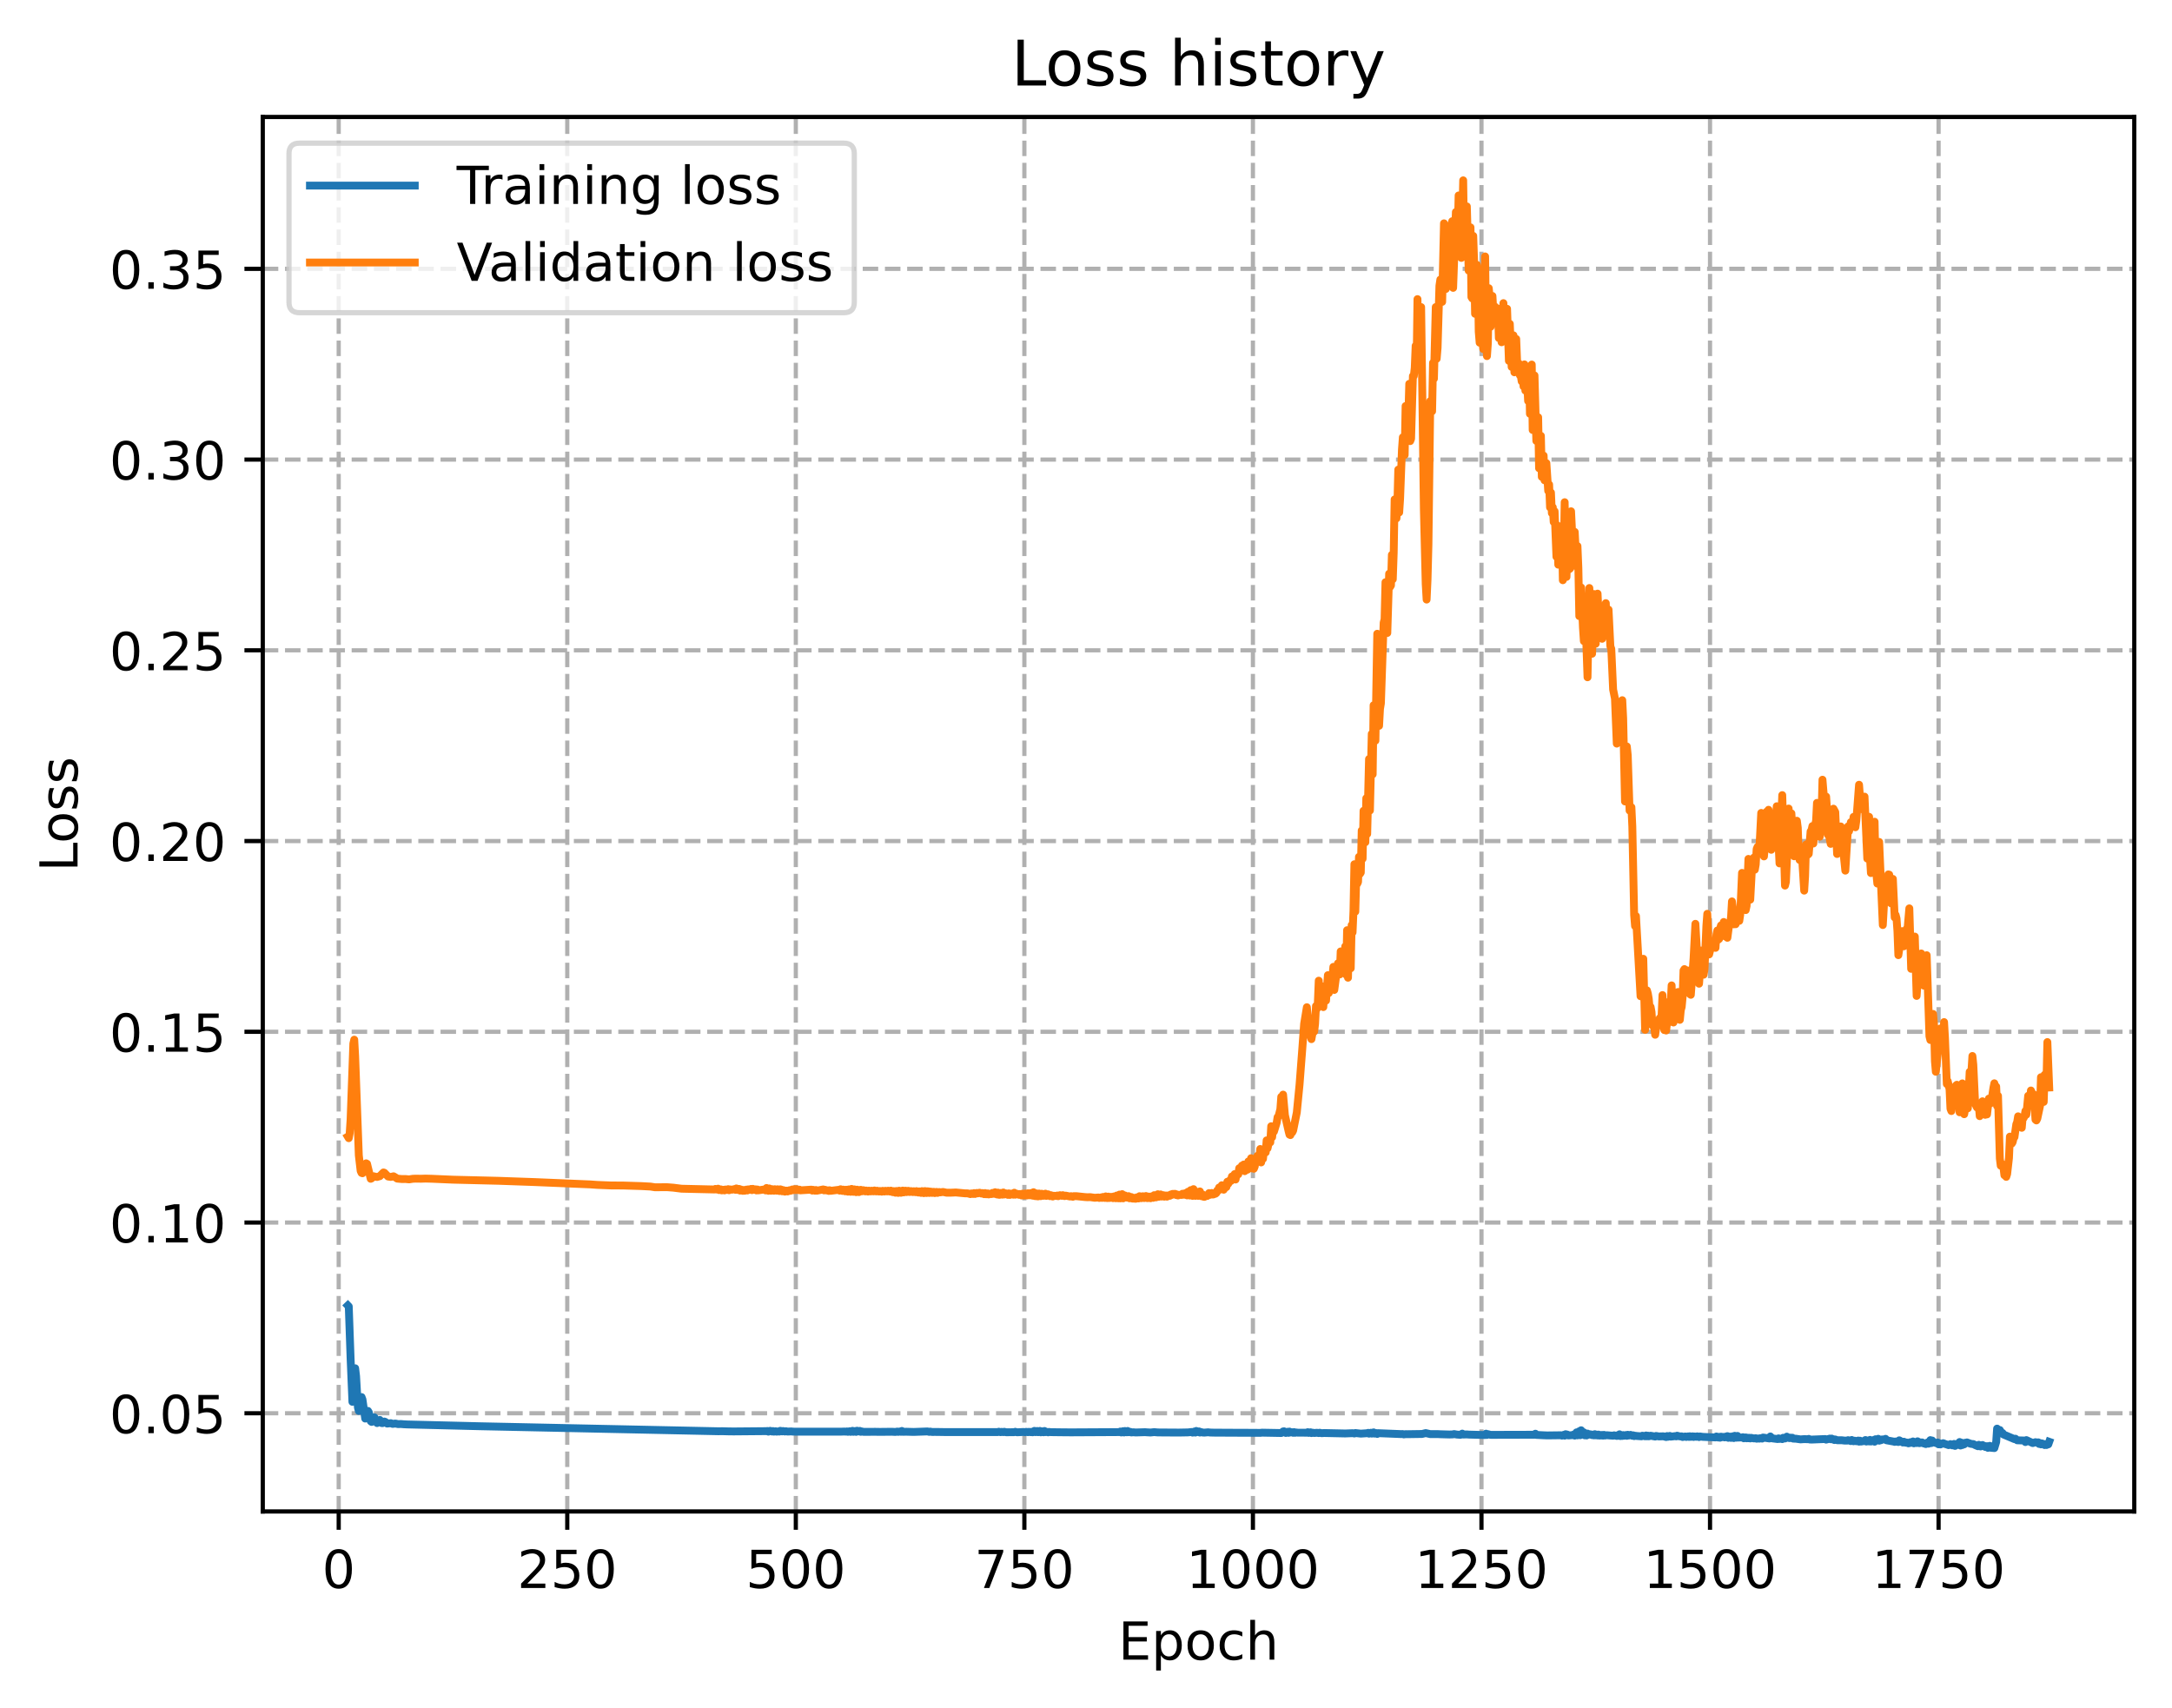 <?xml version="1.0" encoding="utf-8" standalone="no"?>
<!DOCTYPE svg PUBLIC "-//W3C//DTD SVG 1.1//EN"
  "http://www.w3.org/Graphics/SVG/1.1/DTD/svg11.dtd">
<!-- Created with matplotlib (https://matplotlib.org/) -->
<svg height="325.986pt" version="1.1" viewBox="0 0 414.464 325.986" width="414.464pt" xmlns="http://www.w3.org/2000/svg" xmlns:xlink="http://www.w3.org/1999/xlink">
 <defs>
  <style type="text/css">
*{stroke-linecap:butt;stroke-linejoin:round;}
  </style>
 </defs>
 <g id="figure_1">
  <g id="patch_1">
   <path d="M 0 325.986 
L 414.464 325.986 
L 414.464 0 
L 0 0 
z
" style="fill:#ffffff;"/>
  </g>
  <g id="axes_1">
   <g id="patch_2">
    <path d="M 50.144 288.43 
L 407.264 288.43 
L 407.264 22.318 
L 50.144 22.318 
z
" style="fill:#ffffff;"/>
   </g>
   <g id="matplotlib.axis_1">
    <g id="xtick_1">
     <g id="line2d_1">
      <path clip-path="url(#p23fa7c7532)" d="M 64.632 288.43 
L 64.632 22.318 
" style="fill:none;stroke:#b0b0b0;stroke-dasharray:2.96,1.28;stroke-dashoffset:0;stroke-width:0.8;"/>
     </g>
     <g id="line2d_2">
      <defs>
       <path d="M 0 0 
L 0 3.5 
" id="m1b8f87cd6f" style="stroke:#000000;stroke-width:0.8;"/>
      </defs>
      <g>
       <use style="stroke:#000000;stroke-width:0.8;" x="64.632" xlink:href="#m1b8f87cd6f" y="288.43"/>
      </g>
     </g>
     <g id="text_1">
      <!-- 0 -->
      <defs>
       <path d="M 31.781 66.406 
Q 24.172 66.406 20.328 58.906 
Q 16.5 51.422 16.5 36.375 
Q 16.5 21.391 20.328 13.891 
Q 24.172 6.391 31.781 6.391 
Q 39.453 6.391 43.281 13.891 
Q 47.125 21.391 47.125 36.375 
Q 47.125 51.422 43.281 58.906 
Q 39.453 66.406 31.781 66.406 
z
M 31.781 74.219 
Q 44.047 74.219 50.516 64.516 
Q 56.984 54.828 56.984 36.375 
Q 56.984 17.969 50.516 8.266 
Q 44.047 -1.422 31.781 -1.422 
Q 19.531 -1.422 13.062 8.266 
Q 6.594 17.969 6.594 36.375 
Q 6.594 54.828 13.062 64.516 
Q 19.531 74.219 31.781 74.219 
z
" id="DejaVuSans-48"/>
      </defs>
      <g transform="translate(61.451 303.029)scale(0.1 -0.1)">
       <use xlink:href="#DejaVuSans-48"/>
      </g>
     </g>
    </g>
    <g id="xtick_2">
     <g id="line2d_3">
      <path clip-path="url(#p23fa7c7532)" d="M 108.245 288.43 
L 108.245 22.318 
" style="fill:none;stroke:#b0b0b0;stroke-dasharray:2.96,1.28;stroke-dashoffset:0;stroke-width:0.8;"/>
     </g>
     <g id="line2d_4">
      <g>
       <use style="stroke:#000000;stroke-width:0.8;" x="108.245" xlink:href="#m1b8f87cd6f" y="288.43"/>
      </g>
     </g>
     <g id="text_2">
      <!-- 250 -->
      <defs>
       <path d="M 19.188 8.297 
L 53.609 8.297 
L 53.609 0 
L 7.328 0 
L 7.328 8.297 
Q 12.938 14.109 22.625 23.891 
Q 32.328 33.688 34.812 36.531 
Q 39.547 41.844 41.422 45.531 
Q 43.312 49.219 43.312 52.781 
Q 43.312 58.594 39.234 62.25 
Q 35.156 65.922 28.609 65.922 
Q 23.969 65.922 18.812 64.312 
Q 13.672 62.703 7.812 59.422 
L 7.812 69.391 
Q 13.766 71.781 18.938 73 
Q 24.125 74.219 28.422 74.219 
Q 39.75 74.219 46.484 68.547 
Q 53.219 62.891 53.219 53.422 
Q 53.219 48.922 51.531 44.891 
Q 49.859 40.875 45.406 35.406 
Q 44.188 33.984 37.641 27.219 
Q 31.109 20.453 19.188 8.297 
z
" id="DejaVuSans-50"/>
       <path d="M 10.797 72.906 
L 49.516 72.906 
L 49.516 64.594 
L 19.828 64.594 
L 19.828 46.734 
Q 21.969 47.469 24.109 47.828 
Q 26.266 48.188 28.422 48.188 
Q 40.625 48.188 47.75 41.5 
Q 54.891 34.812 54.891 23.391 
Q 54.891 11.625 47.562 5.094 
Q 40.234 -1.422 26.906 -1.422 
Q 22.312 -1.422 17.547 -0.641 
Q 12.797 0.141 7.719 1.703 
L 7.719 11.625 
Q 12.109 9.234 16.797 8.062 
Q 21.484 6.891 26.703 6.891 
Q 35.156 6.891 40.078 11.328 
Q 45.016 15.766 45.016 23.391 
Q 45.016 31 40.078 35.438 
Q 35.156 39.891 26.703 39.891 
Q 22.75 39.891 18.812 39.016 
Q 14.891 38.141 10.797 36.281 
z
" id="DejaVuSans-53"/>
      </defs>
      <g transform="translate(98.701 303.029)scale(0.1 -0.1)">
       <use xlink:href="#DejaVuSans-50"/>
       <use x="63.623" xlink:href="#DejaVuSans-53"/>
       <use x="127.246" xlink:href="#DejaVuSans-48"/>
      </g>
     </g>
    </g>
    <g id="xtick_3">
     <g id="line2d_5">
      <path clip-path="url(#p23fa7c7532)" d="M 151.858 288.43 
L 151.858 22.318 
" style="fill:none;stroke:#b0b0b0;stroke-dasharray:2.96,1.28;stroke-dashoffset:0;stroke-width:0.8;"/>
     </g>
     <g id="line2d_6">
      <g>
       <use style="stroke:#000000;stroke-width:0.8;" x="151.858" xlink:href="#m1b8f87cd6f" y="288.43"/>
      </g>
     </g>
     <g id="text_3">
      <!-- 500 -->
      <g transform="translate(142.314 303.029)scale(0.1 -0.1)">
       <use xlink:href="#DejaVuSans-53"/>
       <use x="63.623" xlink:href="#DejaVuSans-48"/>
       <use x="127.246" xlink:href="#DejaVuSans-48"/>
      </g>
     </g>
    </g>
    <g id="xtick_4">
     <g id="line2d_7">
      <path clip-path="url(#p23fa7c7532)" d="M 195.471 288.43 
L 195.471 22.318 
" style="fill:none;stroke:#b0b0b0;stroke-dasharray:2.96,1.28;stroke-dashoffset:0;stroke-width:0.8;"/>
     </g>
     <g id="line2d_8">
      <g>
       <use style="stroke:#000000;stroke-width:0.8;" x="195.471" xlink:href="#m1b8f87cd6f" y="288.43"/>
      </g>
     </g>
     <g id="text_4">
      <!-- 750 -->
      <defs>
       <path d="M 8.203 72.906 
L 55.078 72.906 
L 55.078 68.703 
L 28.609 0 
L 18.312 0 
L 43.219 64.594 
L 8.203 64.594 
z
" id="DejaVuSans-55"/>
      </defs>
      <g transform="translate(185.927 303.029)scale(0.1 -0.1)">
       <use xlink:href="#DejaVuSans-55"/>
       <use x="63.623" xlink:href="#DejaVuSans-53"/>
       <use x="127.246" xlink:href="#DejaVuSans-48"/>
      </g>
     </g>
    </g>
    <g id="xtick_5">
     <g id="line2d_9">
      <path clip-path="url(#p23fa7c7532)" d="M 239.084 288.43 
L 239.084 22.318 
" style="fill:none;stroke:#b0b0b0;stroke-dasharray:2.96,1.28;stroke-dashoffset:0;stroke-width:0.8;"/>
     </g>
     <g id="line2d_10">
      <g>
       <use style="stroke:#000000;stroke-width:0.8;" x="239.084" xlink:href="#m1b8f87cd6f" y="288.43"/>
      </g>
     </g>
     <g id="text_5">
      <!-- 1000 -->
      <defs>
       <path d="M 12.406 8.297 
L 28.516 8.297 
L 28.516 63.922 
L 10.984 60.406 
L 10.984 69.391 
L 28.422 72.906 
L 38.281 72.906 
L 38.281 8.297 
L 54.391 8.297 
L 54.391 0 
L 12.406 0 
z
" id="DejaVuSans-49"/>
      </defs>
      <g transform="translate(226.359 303.029)scale(0.1 -0.1)">
       <use xlink:href="#DejaVuSans-49"/>
       <use x="63.623" xlink:href="#DejaVuSans-48"/>
       <use x="127.246" xlink:href="#DejaVuSans-48"/>
       <use x="190.869" xlink:href="#DejaVuSans-48"/>
      </g>
     </g>
    </g>
    <g id="xtick_6">
     <g id="line2d_11">
      <path clip-path="url(#p23fa7c7532)" d="M 282.697 288.43 
L 282.697 22.318 
" style="fill:none;stroke:#b0b0b0;stroke-dasharray:2.96,1.28;stroke-dashoffset:0;stroke-width:0.8;"/>
     </g>
     <g id="line2d_12">
      <g>
       <use style="stroke:#000000;stroke-width:0.8;" x="282.697" xlink:href="#m1b8f87cd6f" y="288.43"/>
      </g>
     </g>
     <g id="text_6">
      <!-- 1250 -->
      <g transform="translate(269.972 303.029)scale(0.1 -0.1)">
       <use xlink:href="#DejaVuSans-49"/>
       <use x="63.623" xlink:href="#DejaVuSans-50"/>
       <use x="127.246" xlink:href="#DejaVuSans-53"/>
       <use x="190.869" xlink:href="#DejaVuSans-48"/>
      </g>
     </g>
    </g>
    <g id="xtick_7">
     <g id="line2d_13">
      <path clip-path="url(#p23fa7c7532)" d="M 326.309 288.43 
L 326.309 22.318 
" style="fill:none;stroke:#b0b0b0;stroke-dasharray:2.96,1.28;stroke-dashoffset:0;stroke-width:0.8;"/>
     </g>
     <g id="line2d_14">
      <g>
       <use style="stroke:#000000;stroke-width:0.8;" x="326.309" xlink:href="#m1b8f87cd6f" y="288.43"/>
      </g>
     </g>
     <g id="text_7">
      <!-- 1500 -->
      <g transform="translate(313.584 303.029)scale(0.1 -0.1)">
       <use xlink:href="#DejaVuSans-49"/>
       <use x="63.623" xlink:href="#DejaVuSans-53"/>
       <use x="127.246" xlink:href="#DejaVuSans-48"/>
       <use x="190.869" xlink:href="#DejaVuSans-48"/>
      </g>
     </g>
    </g>
    <g id="xtick_8">
     <g id="line2d_15">
      <path clip-path="url(#p23fa7c7532)" d="M 369.922 288.43 
L 369.922 22.318 
" style="fill:none;stroke:#b0b0b0;stroke-dasharray:2.96,1.28;stroke-dashoffset:0;stroke-width:0.8;"/>
     </g>
     <g id="line2d_16">
      <g>
       <use style="stroke:#000000;stroke-width:0.8;" x="369.922" xlink:href="#m1b8f87cd6f" y="288.43"/>
      </g>
     </g>
     <g id="text_8">
      <!-- 1750 -->
      <g transform="translate(357.197 303.029)scale(0.1 -0.1)">
       <use xlink:href="#DejaVuSans-49"/>
       <use x="63.623" xlink:href="#DejaVuSans-55"/>
       <use x="127.246" xlink:href="#DejaVuSans-53"/>
       <use x="190.869" xlink:href="#DejaVuSans-48"/>
      </g>
     </g>
    </g>
    <g id="text_9">
     <!-- Epoch -->
     <defs>
      <path d="M 9.812 72.906 
L 55.906 72.906 
L 55.906 64.594 
L 19.672 64.594 
L 19.672 43.016 
L 54.391 43.016 
L 54.391 34.719 
L 19.672 34.719 
L 19.672 8.297 
L 56.781 8.297 
L 56.781 0 
L 9.812 0 
z
" id="DejaVuSans-69"/>
      <path d="M 18.109 8.203 
L 18.109 -20.797 
L 9.078 -20.797 
L 9.078 54.688 
L 18.109 54.688 
L 18.109 46.391 
Q 20.953 51.266 25.266 53.625 
Q 29.594 56 35.594 56 
Q 45.562 56 51.781 48.094 
Q 58.016 40.188 58.016 27.297 
Q 58.016 14.406 51.781 6.484 
Q 45.562 -1.422 35.594 -1.422 
Q 29.594 -1.422 25.266 0.953 
Q 20.953 3.328 18.109 8.203 
z
M 48.688 27.297 
Q 48.688 37.203 44.609 42.844 
Q 40.531 48.484 33.406 48.484 
Q 26.266 48.484 22.188 42.844 
Q 18.109 37.203 18.109 27.297 
Q 18.109 17.391 22.188 11.75 
Q 26.266 6.109 33.406 6.109 
Q 40.531 6.109 44.609 11.75 
Q 48.688 17.391 48.688 27.297 
z
" id="DejaVuSans-112"/>
      <path d="M 30.609 48.391 
Q 23.391 48.391 19.188 42.75 
Q 14.984 37.109 14.984 27.297 
Q 14.984 17.484 19.156 11.844 
Q 23.344 6.203 30.609 6.203 
Q 37.797 6.203 41.984 11.859 
Q 46.188 17.531 46.188 27.297 
Q 46.188 37.016 41.984 42.703 
Q 37.797 48.391 30.609 48.391 
z
M 30.609 56 
Q 42.328 56 49.016 48.375 
Q 55.719 40.766 55.719 27.297 
Q 55.719 13.875 49.016 6.219 
Q 42.328 -1.422 30.609 -1.422 
Q 18.844 -1.422 12.172 6.219 
Q 5.516 13.875 5.516 27.297 
Q 5.516 40.766 12.172 48.375 
Q 18.844 56 30.609 56 
z
" id="DejaVuSans-111"/>
      <path d="M 48.781 52.594 
L 48.781 44.188 
Q 44.969 46.297 41.141 47.344 
Q 37.312 48.391 33.406 48.391 
Q 24.656 48.391 19.812 42.844 
Q 14.984 37.312 14.984 27.297 
Q 14.984 17.281 19.812 11.734 
Q 24.656 6.203 33.406 6.203 
Q 37.312 6.203 41.141 7.25 
Q 44.969 8.297 48.781 10.406 
L 48.781 2.094 
Q 45.016 0.344 40.984 -0.531 
Q 36.969 -1.422 32.422 -1.422 
Q 20.062 -1.422 12.781 6.344 
Q 5.516 14.109 5.516 27.297 
Q 5.516 40.672 12.859 48.328 
Q 20.219 56 33.016 56 
Q 37.156 56 41.109 55.141 
Q 45.062 54.297 48.781 52.594 
z
" id="DejaVuSans-99"/>
      <path d="M 54.891 33.016 
L 54.891 0 
L 45.906 0 
L 45.906 32.719 
Q 45.906 40.484 42.875 44.328 
Q 39.844 48.188 33.797 48.188 
Q 26.516 48.188 22.312 43.547 
Q 18.109 38.922 18.109 30.906 
L 18.109 0 
L 9.078 0 
L 9.078 75.984 
L 18.109 75.984 
L 18.109 46.188 
Q 21.344 51.125 25.703 53.562 
Q 30.078 56 35.797 56 
Q 45.219 56 50.047 50.172 
Q 54.891 44.344 54.891 33.016 
z
" id="DejaVuSans-104"/>
     </defs>
     <g transform="translate(213.393 316.707)scale(0.1 -0.1)">
      <use xlink:href="#DejaVuSans-69"/>
      <use x="63.184" xlink:href="#DejaVuSans-112"/>
      <use x="126.66" xlink:href="#DejaVuSans-111"/>
      <use x="187.842" xlink:href="#DejaVuSans-99"/>
      <use x="242.822" xlink:href="#DejaVuSans-104"/>
     </g>
    </g>
   </g>
   <g id="matplotlib.axis_2">
    <g id="ytick_1">
     <g id="line2d_17">
      <path clip-path="url(#p23fa7c7532)" d="M 50.144 269.689 
L 407.264 269.689 
" style="fill:none;stroke:#b0b0b0;stroke-dasharray:2.96,1.28;stroke-dashoffset:0;stroke-width:0.8;"/>
     </g>
     <g id="line2d_18">
      <defs>
       <path d="M 0 0 
L -3.5 0 
" id="m83a0f1b2a8" style="stroke:#000000;stroke-width:0.8;"/>
      </defs>
      <g>
       <use style="stroke:#000000;stroke-width:0.8;" x="50.144" xlink:href="#m83a0f1b2a8" y="269.689"/>
      </g>
     </g>
     <g id="text_10">
      <!-- 0.05 -->
      <defs>
       <path d="M 10.688 12.406 
L 21 12.406 
L 21 0 
L 10.688 0 
z
" id="DejaVuSans-46"/>
      </defs>
      <g transform="translate(20.878 273.488)scale(0.1 -0.1)">
       <use xlink:href="#DejaVuSans-48"/>
       <use x="63.623" xlink:href="#DejaVuSans-46"/>
       <use x="95.41" xlink:href="#DejaVuSans-48"/>
       <use x="159.033" xlink:href="#DejaVuSans-53"/>
      </g>
     </g>
    </g>
    <g id="ytick_2">
     <g id="line2d_19">
      <path clip-path="url(#p23fa7c7532)" d="M 50.144 233.291 
L 407.264 233.291 
" style="fill:none;stroke:#b0b0b0;stroke-dasharray:2.96,1.28;stroke-dashoffset:0;stroke-width:0.8;"/>
     </g>
     <g id="line2d_20">
      <g>
       <use style="stroke:#000000;stroke-width:0.8;" x="50.144" xlink:href="#m83a0f1b2a8" y="233.291"/>
      </g>
     </g>
     <g id="text_11">
      <!-- 0.10 -->
      <g transform="translate(20.878 237.09)scale(0.1 -0.1)">
       <use xlink:href="#DejaVuSans-48"/>
       <use x="63.623" xlink:href="#DejaVuSans-46"/>
       <use x="95.41" xlink:href="#DejaVuSans-49"/>
       <use x="159.033" xlink:href="#DejaVuSans-48"/>
      </g>
     </g>
    </g>
    <g id="ytick_3">
     <g id="line2d_21">
      <path clip-path="url(#p23fa7c7532)" d="M 50.144 196.893 
L 407.264 196.893 
" style="fill:none;stroke:#b0b0b0;stroke-dasharray:2.96,1.28;stroke-dashoffset:0;stroke-width:0.8;"/>
     </g>
     <g id="line2d_22">
      <g>
       <use style="stroke:#000000;stroke-width:0.8;" x="50.144" xlink:href="#m83a0f1b2a8" y="196.893"/>
      </g>
     </g>
     <g id="text_12">
      <!-- 0.15 -->
      <g transform="translate(20.878 200.692)scale(0.1 -0.1)">
       <use xlink:href="#DejaVuSans-48"/>
       <use x="63.623" xlink:href="#DejaVuSans-46"/>
       <use x="95.41" xlink:href="#DejaVuSans-49"/>
       <use x="159.033" xlink:href="#DejaVuSans-53"/>
      </g>
     </g>
    </g>
    <g id="ytick_4">
     <g id="line2d_23">
      <path clip-path="url(#p23fa7c7532)" d="M 50.144 160.495 
L 407.264 160.495 
" style="fill:none;stroke:#b0b0b0;stroke-dasharray:2.96,1.28;stroke-dashoffset:0;stroke-width:0.8;"/>
     </g>
     <g id="line2d_24">
      <g>
       <use style="stroke:#000000;stroke-width:0.8;" x="50.144" xlink:href="#m83a0f1b2a8" y="160.495"/>
      </g>
     </g>
     <g id="text_13">
      <!-- 0.20 -->
      <g transform="translate(20.878 164.294)scale(0.1 -0.1)">
       <use xlink:href="#DejaVuSans-48"/>
       <use x="63.623" xlink:href="#DejaVuSans-46"/>
       <use x="95.41" xlink:href="#DejaVuSans-50"/>
       <use x="159.033" xlink:href="#DejaVuSans-48"/>
      </g>
     </g>
    </g>
    <g id="ytick_5">
     <g id="line2d_25">
      <path clip-path="url(#p23fa7c7532)" d="M 50.144 124.097 
L 407.264 124.097 
" style="fill:none;stroke:#b0b0b0;stroke-dasharray:2.96,1.28;stroke-dashoffset:0;stroke-width:0.8;"/>
     </g>
     <g id="line2d_26">
      <g>
       <use style="stroke:#000000;stroke-width:0.8;" x="50.144" xlink:href="#m83a0f1b2a8" y="124.097"/>
      </g>
     </g>
     <g id="text_14">
      <!-- 0.25 -->
      <g transform="translate(20.878 127.896)scale(0.1 -0.1)">
       <use xlink:href="#DejaVuSans-48"/>
       <use x="63.623" xlink:href="#DejaVuSans-46"/>
       <use x="95.41" xlink:href="#DejaVuSans-50"/>
       <use x="159.033" xlink:href="#DejaVuSans-53"/>
      </g>
     </g>
    </g>
    <g id="ytick_6">
     <g id="line2d_27">
      <path clip-path="url(#p23fa7c7532)" d="M 50.144 87.699 
L 407.264 87.699 
" style="fill:none;stroke:#b0b0b0;stroke-dasharray:2.96,1.28;stroke-dashoffset:0;stroke-width:0.8;"/>
     </g>
     <g id="line2d_28">
      <g>
       <use style="stroke:#000000;stroke-width:0.8;" x="50.144" xlink:href="#m83a0f1b2a8" y="87.699"/>
      </g>
     </g>
     <g id="text_15">
      <!-- 0.30 -->
      <defs>
       <path d="M 40.578 39.312 
Q 47.656 37.797 51.625 33 
Q 55.609 28.219 55.609 21.188 
Q 55.609 10.406 48.188 4.484 
Q 40.766 -1.422 27.094 -1.422 
Q 22.516 -1.422 17.656 -0.516 
Q 12.797 0.391 7.625 2.203 
L 7.625 11.719 
Q 11.719 9.328 16.594 8.109 
Q 21.484 6.891 26.812 6.891 
Q 36.078 6.891 40.938 10.547 
Q 45.797 14.203 45.797 21.188 
Q 45.797 27.641 41.281 31.266 
Q 36.766 34.906 28.719 34.906 
L 20.219 34.906 
L 20.219 43.016 
L 29.109 43.016 
Q 36.375 43.016 40.234 45.922 
Q 44.094 48.828 44.094 54.297 
Q 44.094 59.906 40.109 62.906 
Q 36.141 65.922 28.719 65.922 
Q 24.656 65.922 20.016 65.031 
Q 15.375 64.156 9.812 62.312 
L 9.812 71.094 
Q 15.438 72.656 20.344 73.438 
Q 25.25 74.219 29.594 74.219 
Q 40.828 74.219 47.359 69.109 
Q 53.906 64.016 53.906 55.328 
Q 53.906 49.266 50.438 45.094 
Q 46.969 40.922 40.578 39.312 
z
" id="DejaVuSans-51"/>
      </defs>
      <g transform="translate(20.878 91.498)scale(0.1 -0.1)">
       <use xlink:href="#DejaVuSans-48"/>
       <use x="63.623" xlink:href="#DejaVuSans-46"/>
       <use x="95.41" xlink:href="#DejaVuSans-51"/>
       <use x="159.033" xlink:href="#DejaVuSans-48"/>
      </g>
     </g>
    </g>
    <g id="ytick_7">
     <g id="line2d_29">
      <path clip-path="url(#p23fa7c7532)" d="M 50.144 51.301 
L 407.264 51.301 
" style="fill:none;stroke:#b0b0b0;stroke-dasharray:2.96,1.28;stroke-dashoffset:0;stroke-width:0.8;"/>
     </g>
     <g id="line2d_30">
      <g>
       <use style="stroke:#000000;stroke-width:0.8;" x="50.144" xlink:href="#m83a0f1b2a8" y="51.301"/>
      </g>
     </g>
     <g id="text_16">
      <!-- 0.35 -->
      <g transform="translate(20.878 55.1)scale(0.1 -0.1)">
       <use xlink:href="#DejaVuSans-48"/>
       <use x="63.623" xlink:href="#DejaVuSans-46"/>
       <use x="95.41" xlink:href="#DejaVuSans-51"/>
       <use x="159.033" xlink:href="#DejaVuSans-53"/>
      </g>
     </g>
    </g>
    <g id="text_17">
     <!-- Loss -->
     <defs>
      <path d="M 9.812 72.906 
L 19.672 72.906 
L 19.672 8.297 
L 55.172 8.297 
L 55.172 0 
L 9.812 0 
z
" id="DejaVuSans-76"/>
      <path d="M 44.281 53.078 
L 44.281 44.578 
Q 40.484 46.531 36.375 47.5 
Q 32.281 48.484 27.875 48.484 
Q 21.188 48.484 17.844 46.438 
Q 14.5 44.391 14.5 40.281 
Q 14.5 37.156 16.891 35.375 
Q 19.281 33.594 26.516 31.984 
L 29.594 31.297 
Q 39.156 29.25 43.188 25.516 
Q 47.219 21.781 47.219 15.094 
Q 47.219 7.469 41.188 3.016 
Q 35.156 -1.422 24.609 -1.422 
Q 20.219 -1.422 15.453 -0.562 
Q 10.688 0.297 5.422 2 
L 5.422 11.281 
Q 10.406 8.688 15.234 7.391 
Q 20.062 6.109 24.812 6.109 
Q 31.156 6.109 34.562 8.281 
Q 37.984 10.453 37.984 14.406 
Q 37.984 18.062 35.516 20.016 
Q 33.062 21.969 24.703 23.781 
L 21.578 24.516 
Q 13.234 26.266 9.516 29.906 
Q 5.812 33.547 5.812 39.891 
Q 5.812 47.609 11.281 51.797 
Q 16.75 56 26.812 56 
Q 31.781 56 36.172 55.266 
Q 40.578 54.547 44.281 53.078 
z
" id="DejaVuSans-115"/>
     </defs>
     <g transform="translate(14.798 166.341)rotate(-90)scale(0.1 -0.1)">
      <use xlink:href="#DejaVuSans-76"/>
      <use x="53.963" xlink:href="#DejaVuSans-111"/>
      <use x="115.145" xlink:href="#DejaVuSans-115"/>
      <use x="167.244" xlink:href="#DejaVuSans-115"/>
     </g>
    </g>
   </g>
   <g id="line2d_31">
    <path clip-path="url(#p23fa7c7532)" d="M 66.376 249.124 
L 66.551 249.306 
L 66.9 259.208 
L 67.249 267.507 
L 67.423 266.24 
L 67.772 261.104 
L 67.947 262.587 
L 68.295 268.566 
L 68.47 269.255 
L 68.993 266.598 
L 69.168 267.062 
L 69.691 270.703 
L 69.866 270.508 
L 70.214 269.24 
L 70.389 269.52 
L 70.738 271.198 
L 70.912 271.344 
L 71.261 270.508 
L 71.436 270.456 
L 71.959 271.561 
L 72.482 270.965 
L 72.831 271.562 
L 73.006 271.57 
L 73.355 271.269 
L 73.529 271.337 
L 73.878 271.658 
L 74.576 271.585 
L 74.925 271.719 
L 75.448 271.65 
L 75.971 271.763 
L 76.495 271.74 
L 77.018 271.789 
L 77.716 271.824 
L 91.498 272.164 
L 137.029 273.124 
L 137.902 273.116 
L 138.948 273.145 
L 139.995 273.158 
L 146.275 273.103 
L 146.45 273.071 
L 146.624 273.199 
L 146.973 273.044 
L 147.322 273.173 
L 147.497 273.09 
L 147.671 273.197 
L 148.02 273.12 
L 148.194 273.203 
L 148.543 273.149 
L 148.718 273.184 
L 148.892 273.038 
L 149.241 273.149 
L 149.415 273.082 
L 149.764 273.172 
L 149.939 273.114 
L 150.288 273.184 
L 150.986 273.156 
L 151.334 273.193 
L 151.683 273.2 
L 160.406 273.206 
L 161.104 273.18 
L 161.453 273.202 
L 161.627 273.159 
L 161.802 273.237 
L 162.15 273.118 
L 162.325 273.238 
L 162.674 273.041 
L 162.848 273.234 
L 163.197 273.08 
L 163.372 273.24 
L 163.546 273.025 
L 163.895 273.161 
L 164.069 273.053 
L 164.244 273.234 
L 164.418 273.151 
L 164.767 273.237 
L 165.116 273.238 
L 167.035 273.228 
L 167.907 273.244 
L 170.175 273.22 
L 170.873 273.256 
L 171.222 273.182 
L 171.396 273.244 
L 171.745 273.169 
L 171.92 273.23 
L 172.094 273.066 
L 172.269 273.227 
L 172.966 273.217 
L 174.362 273.255 
L 176.979 273.159 
L 177.328 273.244 
L 177.502 273.187 
L 177.851 273.26 
L 178.374 273.253 
L 179.072 273.26 
L 180.293 273.28 
L 190.412 273.284 
L 190.586 273.214 
L 190.935 273.299 
L 191.109 273.242 
L 191.458 273.289 
L 191.633 273.226 
L 191.982 273.313 
L 192.854 273.308 
L 193.552 273.302 
L 193.726 273.226 
L 194.075 273.322 
L 195.296 273.26 
L 195.645 273.297 
L 195.82 273.233 
L 196.169 273.299 
L 196.343 273.234 
L 196.692 273.299 
L 196.866 273.228 
L 197.041 273.321 
L 197.39 273.051 
L 197.564 273.292 
L 197.739 273.264 
L 197.913 273.073 
L 198.087 273.302 
L 198.436 273.06 
L 198.611 273.326 
L 198.785 273.132 
L 198.96 273.161 
L 199.134 273.319 
L 199.309 273.072 
L 199.483 273.286 
L 199.832 273.251 
L 200.006 273.329 
L 200.181 273.257 
L 200.53 273.295 
L 202.449 273.319 
L 204.368 273.335 
L 213.614 273.285 
L 213.788 273.172 
L 213.963 273.356 
L 214.311 273.107 
L 214.486 273.358 
L 214.66 273.08 
L 215.009 273.322 
L 215.184 273.071 
L 215.358 273.304 
L 215.707 273.242 
L 215.882 273.355 
L 216.23 273.315 
L 216.754 273.356 
L 218.498 273.301 
L 218.847 273.327 
L 219.545 273.365 
L 220.243 273.289 
L 220.941 273.35 
L 222.86 273.363 
L 224.953 273.376 
L 226.698 273.342 
L 227.395 273.263 
L 227.57 273.386 
L 227.919 273.174 
L 228.093 273.378 
L 228.268 273.067 
L 228.442 273.269 
L 228.617 273.283 
L 228.791 273.153 
L 228.965 273.373 
L 229.14 273.263 
L 229.489 273.366 
L 229.838 273.383 
L 230.535 273.32 
L 230.884 273.366 
L 231.582 273.387 
L 235.595 273.408 
L 237.688 273.414 
L 240.479 273.432 
L 240.828 273.393 
L 244.492 273.46 
L 244.666 273.381 
L 244.841 273.163 
L 245.015 273.132 
L 245.364 273.451 
L 245.713 273.221 
L 245.887 273.428 
L 246.062 273.19 
L 246.236 273.359 
L 246.585 273.307 
L 246.759 273.42 
L 246.934 273.284 
L 247.108 273.422 
L 247.283 273.349 
L 247.632 273.397 
L 248.678 273.396 
L 249.376 273.406 
L 249.551 273.299 
L 249.725 273.439 
L 250.074 273.323 
L 250.249 273.474 
L 250.423 273.393 
L 250.772 273.458 
L 251.295 273.412 
L 251.644 273.471 
L 251.819 273.403 
L 252.167 273.493 
L 252.691 273.461 
L 256.703 273.547 
L 258.099 273.492 
L 258.448 273.555 
L 258.622 273.462 
L 259.669 273.578 
L 260.89 273.497 
L 261.065 273.427 
L 261.239 273.584 
L 261.588 273.41 
L 261.762 273.574 
L 261.937 273.539 
L 262.111 273.339 
L 262.286 273.572 
L 262.635 273.472 
L 262.809 273.636 
L 262.984 273.49 
L 267.345 273.666 
L 267.694 273.656 
L 267.868 273.724 
L 268.217 273.679 
L 268.566 273.684 
L 271.357 273.643 
L 272.055 273.473 
L 272.927 273.669 
L 274.323 273.666 
L 274.846 273.693 
L 276.591 273.743 
L 277.289 273.717 
L 277.463 273.657 
L 277.986 273.752 
L 278.684 273.805 
L 279.033 273.573 
L 279.208 273.748 
L 279.905 273.727 
L 280.254 273.759 
L 283.394 273.844 
L 283.569 273.586 
L 283.743 273.827 
L 283.918 273.676 
L 284.441 273.811 
L 292.815 273.789 
L 292.989 273.593 
L 293.164 273.819 
L 294.385 273.883 
L 295.257 273.918 
L 297.874 273.885 
L 298.048 273.957 
L 298.397 273.803 
L 298.572 273.964 
L 298.746 273.689 
L 299.095 273.766 
L 299.269 273.922 
L 299.967 273.867 
L 300.142 273.866 
L 300.316 273.734 
L 300.491 273.958 
L 300.665 273.776 
L 300.84 273.336 
L 301.014 273.903 
L 301.188 273.628 
L 301.363 273.121 
L 301.537 273.88 
L 301.712 272.935 
L 301.886 273.527 
L 302.061 273.585 
L 302.235 273.335 
L 302.41 273.904 
L 302.584 273.555 
L 302.758 273.924 
L 302.933 273.567 
L 303.107 273.787 
L 303.456 273.702 
L 303.805 273.861 
L 303.98 273.757 
L 304.154 273.904 
L 304.329 273.683 
L 304.503 273.9 
L 304.677 273.763 
L 304.852 273.926 
L 305.026 273.757 
L 305.201 273.948 
L 305.375 273.838 
L 305.55 273.938 
L 305.724 273.826 
L 305.899 273.956 
L 306.073 273.812 
L 306.248 273.934 
L 306.596 273.876 
L 307.294 273.939 
L 307.818 273.97 
L 307.992 273.896 
L 308.515 274.015 
L 308.69 273.879 
L 308.864 273.997 
L 309.039 273.703 
L 309.213 274.04 
L 309.388 273.921 
L 309.562 274.018 
L 309.737 273.854 
L 309.911 273.981 
L 310.26 273.843 
L 310.434 273.993 
L 310.609 273.8 
L 310.783 273.94 
L 311.132 273.81 
L 311.481 273.988 
L 311.656 273.9 
L 311.83 274.049 
L 312.004 273.978 
L 312.353 274.029 
L 313.226 274.088 
L 313.4 273.971 
L 313.923 274.083 
L 314.098 273.93 
L 314.272 274.084 
L 314.447 273.969 
L 314.621 274.087 
L 314.97 273.975 
L 315.842 274.137 
L 316.017 274.018 
L 316.54 274.112 
L 317.412 274.084 
L 317.936 274.229 
L 318.11 274.042 
L 318.285 274.18 
L 318.634 274.014 
L 318.808 274.154 
L 319.68 274.051 
L 319.855 274.101 
L 320.029 273.972 
L 320.378 274.074 
L 320.727 274.116 
L 320.901 274.096 
L 321.076 274.222 
L 321.425 274.149 
L 321.599 274.122 
L 321.774 274.211 
L 322.123 274.106 
L 322.297 274.201 
L 322.472 274.078 
L 322.646 274.193 
L 322.995 274.094 
L 323.169 274.213 
L 323.344 274.118 
L 323.693 274.181 
L 323.867 274.097 
L 324.216 274.233 
L 324.39 274.115 
L 324.914 274.193 
L 327.356 274.3 
L 327.531 274.125 
L 327.88 274.324 
L 328.054 274.188 
L 328.228 274.354 
L 328.403 274.156 
L 328.577 274.262 
L 328.752 274.198 
L 329.101 274.297 
L 329.275 274.152 
L 329.45 274.237 
L 329.624 274.055 
L 329.798 274.377 
L 330.147 274.146 
L 330.322 274.389 
L 330.671 274.08 
L 330.845 274.423 
L 331.02 273.995 
L 331.194 274.089 
L 331.369 274.353 
L 331.543 274.014 
L 331.717 274.335 
L 332.066 274.312 
L 332.415 274.32 
L 332.59 274.258 
L 332.764 274.467 
L 333.113 274.298 
L 333.288 274.464 
L 333.462 274.356 
L 333.636 274.461 
L 333.811 274.374 
L 333.985 274.493 
L 334.16 274.377 
L 334.683 274.498 
L 335.032 274.448 
L 335.206 274.547 
L 335.555 274.496 
L 335.73 274.533 
L 335.904 274.447 
L 336.253 274.525 
L 336.428 274.321 
L 337.649 274.502 
L 337.823 274.118 
L 338.172 274.48 
L 339.219 274.613 
L 339.393 274.477 
L 339.568 274.587 
L 339.917 274.525 
L 340.091 274.623 
L 340.266 274.364 
L 340.614 274.506 
L 340.789 274.425 
L 340.963 274.154 
L 341.312 274.395 
L 341.487 274.433 
L 341.661 274.342 
L 341.836 274.432 
L 342.01 274.358 
L 342.185 274.53 
L 342.708 274.55 
L 343.58 274.675 
L 344.278 274.625 
L 344.976 274.643 
L 345.15 274.577 
L 345.325 274.695 
L 345.674 274.713 
L 348.29 274.607 
L 348.465 274.722 
L 349.163 274.528 
L 349.337 274.651 
L 349.512 274.52 
L 349.686 274.675 
L 349.86 274.647 
L 350.035 274.799 
L 350.209 274.691 
L 350.558 274.837 
L 351.43 274.838 
L 351.954 274.902 
L 352.477 274.911 
L 352.652 274.823 
L 353.175 274.999 
L 353.349 274.789 
L 353.698 275.03 
L 353.873 274.917 
L 354.222 275.029 
L 354.571 274.9 
L 354.745 275.111 
L 354.92 274.922 
L 355.094 275.091 
L 355.617 275.005 
L 355.966 274.797 
L 356.141 275.088 
L 356.49 274.878 
L 356.664 275.061 
L 356.838 274.773 
L 357.013 275.078 
L 357.187 274.936 
L 357.362 274.968 
L 357.536 274.79 
L 357.711 275.119 
L 357.885 274.649 
L 358.06 274.894 
L 358.409 274.563 
L 358.583 274.925 
L 358.757 274.806 
L 358.932 274.834 
L 359.106 274.691 
L 359.63 274.676 
L 359.804 274.571 
L 359.979 274.844 
L 361.374 275.098 
L 361.549 275.152 
L 361.723 275.074 
L 362.246 275.174 
L 362.421 274.853 
L 363.119 275.273 
L 363.293 275.117 
L 363.642 275.311 
L 363.817 275.269 
L 364.165 275.426 
L 364.34 275.388 
L 364.514 275.219 
L 364.689 275.334 
L 365.038 275.071 
L 365.212 275.426 
L 365.561 275.183 
L 365.736 275.374 
L 365.91 275.04 
L 366.259 275.402 
L 366.433 275.24 
L 366.608 275.349 
L 366.782 275.259 
L 367.131 275.467 
L 367.306 275.42 
L 367.48 275.569 
L 367.829 275.257 
L 368.003 275.496 
L 368.352 274.816 
L 368.527 275.383 
L 368.701 274.894 
L 368.876 275.208 
L 369.573 275.411 
L 369.748 275.266 
L 369.922 275.621 
L 370.097 275.427 
L 370.271 275.639 
L 370.795 275.401 
L 371.144 275.544 
L 371.492 275.651 
L 371.841 275.774 
L 372.19 275.58 
L 372.539 275.813 
L 372.888 275.537 
L 373.063 275.92 
L 373.237 275.711 
L 373.411 275.755 
L 373.935 275.178 
L 374.109 275.846 
L 374.284 275.298 
L 374.458 275.75 
L 374.633 275.422 
L 374.807 275.624 
L 374.981 275.321 
L 375.156 275.372 
L 375.33 275.252 
L 376.028 275.507 
L 376.377 275.563 
L 376.552 275.566 
L 376.9 275.759 
L 377.424 275.98 
L 377.598 275.706 
L 377.773 275.973 
L 377.947 276.025 
L 378.296 275.746 
L 378.471 275.927 
L 378.645 275.904 
L 378.819 276.115 
L 379.168 275.967 
L 379.343 276.293 
L 379.692 275.906 
L 379.866 276.271 
L 380.564 276.334 
L 380.913 275.169 
L 381.087 272.618 
L 381.436 272.998 
L 381.611 272.886 
L 381.96 273.508 
L 382.134 273.46 
L 382.308 273.74 
L 383.879 274.404 
L 384.402 274.626 
L 384.576 274.541 
L 384.925 274.849 
L 386.321 274.895 
L 386.495 275.185 
L 386.67 274.811 
L 387.891 275.38 
L 388.414 275.205 
L 388.763 275.324 
L 388.938 275.238 
L 389.112 275.547 
L 389.287 275.377 
L 389.461 275.626 
L 389.635 275.438 
L 389.81 275.588 
L 389.984 275.552 
L 390.159 275.758 
L 390.333 275.601 
L 390.508 275.753 
L 390.682 275.602 
L 390.857 275.623 
L 391.031 275.132 
L 391.031 275.132 
" style="fill:none;stroke:#1f77b4;stroke-linecap:square;stroke-width:1.5;"/>
   </g>
   <g id="line2d_32">
    <path clip-path="url(#p23fa7c7532)" d="M 66.376 216.901 
L 66.551 217.196 
L 66.725 216.275 
L 66.9 213.647 
L 67.423 199.154 
L 67.598 198.401 
L 67.772 201.572 
L 68.47 220.477 
L 68.819 223.454 
L 68.993 223.826 
L 69.168 223.89 
L 69.342 223.68 
L 69.866 221.994 
L 70.04 222.094 
L 70.738 224.948 
L 70.912 224.867 
L 71.261 224.453 
L 71.61 224.544 
L 71.959 224.597 
L 72.482 224.446 
L 72.831 224.08 
L 73.18 223.737 
L 73.355 223.798 
L 74.052 224.514 
L 74.576 224.594 
L 75.099 224.468 
L 75.448 224.676 
L 75.797 224.914 
L 76.669 224.994 
L 77.367 224.988 
L 78.065 225.057 
L 78.763 224.946 
L 79.286 224.922 
L 80.333 224.937 
L 81.205 224.908 
L 82.426 224.942 
L 86.438 225.116 
L 95.161 225.331 
L 101.965 225.57 
L 112.606 226.016 
L 114.002 226.114 
L 116.619 226.219 
L 118.886 226.23 
L 122.375 226.337 
L 124.12 226.43 
L 124.992 226.566 
L 127.26 226.547 
L 128.481 226.64 
L 130.051 226.839 
L 130.4 226.847 
L 136.332 226.985 
L 136.506 226.876 
L 136.68 226.991 
L 137.029 226.834 
L 137.204 227.095 
L 137.553 226.967 
L 137.727 227.159 
L 138.076 227.046 
L 138.251 227.162 
L 138.425 226.993 
L 138.774 227.074 
L 138.948 226.927 
L 139.123 227.128 
L 139.297 226.969 
L 139.646 227.033 
L 140.17 226.906 
L 140.344 227.055 
L 140.518 226.786 
L 140.693 227.06 
L 141.042 226.88 
L 141.216 227.199 
L 141.391 226.99 
L 141.74 227.246 
L 141.914 227.078 
L 142.088 227.233 
L 142.437 227.007 
L 142.612 227.172 
L 142.786 226.962 
L 142.961 227.046 
L 143.31 226.882 
L 143.484 227.111 
L 143.659 226.87 
L 144.007 227.057 
L 144.182 226.959 
L 144.356 227.165 
L 144.531 226.992 
L 144.705 227.149 
L 145.926 226.969 
L 146.101 227.166 
L 146.275 226.704 
L 146.624 227.237 
L 146.799 226.79 
L 146.973 227.209 
L 147.148 227.226 
L 147.322 226.923 
L 147.671 227.231 
L 147.845 226.936 
L 148.194 227.222 
L 148.369 226.947 
L 148.543 227.013 
L 148.718 227.281 
L 148.892 226.955 
L 149.067 227.005 
L 149.241 227.328 
L 149.415 227.102 
L 149.59 227.146 
L 149.764 227.4 
L 149.939 227.214 
L 150.113 227.206 
L 150.288 227.364 
L 150.637 227.133 
L 150.811 227.246 
L 151.16 226.991 
L 151.334 227.129 
L 151.509 226.942 
L 151.683 226.937 
L 151.858 227.098 
L 152.032 226.94 
L 152.381 227.104 
L 152.556 227.017 
L 152.73 227.15 
L 154.823 227.018 
L 154.998 227.198 
L 155.172 227.055 
L 155.521 227.225 
L 155.696 227.088 
L 155.87 227.219 
L 157.091 226.974 
L 157.266 227.159 
L 157.44 227.042 
L 157.789 227.18 
L 157.964 227.144 
L 158.138 227.262 
L 158.313 227.132 
L 158.487 227.244 
L 160.057 227.049 
L 160.231 227.208 
L 160.406 226.94 
L 160.755 227.259 
L 160.929 227.015 
L 161.278 227.337 
L 161.453 227.031 
L 161.802 227.405 
L 161.976 226.975 
L 162.325 227.432 
L 162.499 226.878 
L 162.674 227.312 
L 162.848 227.435 
L 163.023 226.964 
L 163.372 227.494 
L 163.546 227.025 
L 163.721 227.077 
L 163.895 227.487 
L 164.244 227.05 
L 164.418 227.343 
L 164.593 227.3 
L 164.767 227.123 
L 165.116 227.351 
L 165.291 227.19 
L 165.639 227.388 
L 165.814 227.213 
L 166.163 227.351 
L 166.337 227.217 
L 166.686 227.346 
L 166.861 227.177 
L 167.21 227.355 
L 167.384 227.224 
L 167.733 227.379 
L 167.907 227.274 
L 168.256 227.407 
L 168.431 227.246 
L 168.78 227.378 
L 168.954 227.239 
L 169.303 227.354 
L 169.477 227.225 
L 169.826 227.386 
L 170.001 227.211 
L 170.35 227.5 
L 170.524 227.296 
L 170.873 227.606 
L 171.047 227.278 
L 171.396 227.64 
L 171.571 227.222 
L 171.745 227.31 
L 171.92 227.622 
L 172.094 227.257 
L 172.269 227.198 
L 172.443 227.54 
L 172.792 227.222 
L 172.966 227.486 
L 173.315 227.241 
L 173.49 227.459 
L 173.664 227.458 
L 173.839 227.295 
L 174.188 227.484 
L 174.362 227.316 
L 174.711 227.508 
L 174.885 227.303 
L 175.234 227.574 
L 175.409 227.352 
L 175.758 227.641 
L 175.932 227.3 
L 176.281 227.683 
L 176.455 227.295 
L 176.63 227.313 
L 176.804 227.662 
L 176.979 227.336 
L 177.153 227.349 
L 177.328 227.65 
L 177.502 227.387 
L 177.677 227.415 
L 177.851 227.643 
L 178.026 227.451 
L 178.2 227.437 
L 178.374 227.673 
L 178.723 227.449 
L 178.898 227.64 
L 179.247 227.472 
L 179.421 227.537 
L 179.945 227.457 
L 180.642 227.602 
L 180.991 227.602 
L 181.34 227.605 
L 182.387 227.557 
L 184.131 227.721 
L 184.655 227.728 
L 185.178 227.869 
L 185.353 227.743 
L 185.701 227.844 
L 185.876 227.676 
L 186.05 227.841 
L 186.399 227.649 
L 186.574 227.727 
L 186.923 227.604 
L 187.271 227.765 
L 187.446 227.668 
L 187.795 227.884 
L 187.969 227.668 
L 188.144 227.894 
L 188.318 227.897 
L 188.493 227.735 
L 188.667 227.931 
L 189.016 227.806 
L 189.19 227.862 
L 189.365 227.645 
L 189.714 227.818 
L 189.888 227.512 
L 190.237 227.938 
L 190.412 227.583 
L 190.586 227.993 
L 190.761 228.001 
L 190.935 227.652 
L 191.109 227.945 
L 191.284 227.972 
L 191.458 227.562 
L 191.633 227.939 
L 191.982 227.731 
L 192.331 228.016 
L 192.505 227.732 
L 192.679 228.023 
L 192.854 227.965 
L 193.028 227.768 
L 193.377 227.984 
L 193.552 227.602 
L 193.726 227.98 
L 194.075 227.802 
L 194.424 228.002 
L 194.598 227.849 
L 194.947 228.126 
L 195.122 227.788 
L 195.471 228.143 
L 195.645 227.749 
L 195.82 228.081 
L 195.994 228.126 
L 196.169 227.708 
L 196.343 228.055 
L 196.517 228.097 
L 196.692 227.675 
L 197.041 228.166 
L 197.215 227.51 
L 197.39 228.215 
L 197.564 228.256 
L 197.739 227.726 
L 197.913 228.287 
L 198.087 228.299 
L 198.262 227.757 
L 198.436 228.248 
L 198.611 228.257 
L 198.785 227.8 
L 199.134 228.197 
L 199.483 227.785 
L 199.658 228.211 
L 200.006 227.91 
L 200.355 228.26 
L 200.53 228.071 
L 200.879 228.329 
L 201.053 228.184 
L 201.577 228.223 
L 201.751 228.138 
L 201.925 228.27 
L 202.274 228.074 
L 202.623 228.197 
L 202.798 228.073 
L 203.147 228.252 
L 203.321 228.153 
L 204.193 228.33 
L 204.368 228.264 
L 204.717 228.38 
L 204.891 228.26 
L 205.414 228.264 
L 206.636 228.393 
L 206.985 228.431 
L 207.508 228.463 
L 208.031 228.446 
L 208.903 228.57 
L 209.601 228.514 
L 209.776 228.606 
L 210.125 228.496 
L 210.299 228.594 
L 210.474 228.41 
L 210.822 228.6 
L 210.997 228.308 
L 211.171 228.606 
L 211.346 228.624 
L 211.52 228.347 
L 211.695 228.61 
L 211.869 228.582 
L 212.044 228.389 
L 212.393 228.641 
L 212.567 228.31 
L 212.741 228.613 
L 212.916 228.656 
L 213.09 228.143 
L 213.265 228.642 
L 213.439 228.666 
L 213.614 227.961 
L 213.788 228.682 
L 213.963 228.584 
L 214.137 227.877 
L 214.311 228.675 
L 214.486 228.541 
L 214.66 228.123 
L 215.009 228.536 
L 215.358 228.259 
L 215.533 228.663 
L 215.882 228.428 
L 216.056 228.719 
L 216.23 228.732 
L 216.405 228.582 
L 216.579 228.752 
L 216.754 228.749 
L 216.928 228.486 
L 217.103 228.681 
L 217.277 228.696 
L 217.452 228.267 
L 217.801 228.641 
L 217.975 228.29 
L 218.149 228.287 
L 218.324 228.623 
L 218.673 228.234 
L 218.847 228.621 
L 219.022 228.638 
L 219.196 228.34 
L 219.545 228.652 
L 219.719 228.309 
L 219.894 228.381 
L 220.068 228.577 
L 220.243 228.072 
L 220.417 228.136 
L 220.592 228.49 
L 220.766 228.006 
L 220.941 227.892 
L 221.115 228.384 
L 221.29 227.983 
L 221.464 227.93 
L 221.638 228.334 
L 221.987 228.074 
L 222.162 228.361 
L 222.336 228.145 
L 222.511 228.14 
L 222.685 228.356 
L 222.86 228.13 
L 223.209 228.196 
L 223.383 227.954 
L 223.557 228.045 
L 223.732 227.831 
L 224.255 227.824 
L 224.43 228.044 
L 224.604 227.938 
L 224.779 228.128 
L 225.127 228.002 
L 225.476 228.032 
L 225.651 227.795 
L 226 227.993 
L 226.174 227.694 
L 226.523 228.111 
L 226.698 227.416 
L 227.046 228.136 
L 227.221 227.109 
L 227.57 228.209 
L 227.744 226.918 
L 227.919 227.916 
L 228.093 228.202 
L 228.268 227.412 
L 228.442 227.452 
L 228.617 228.203 
L 228.791 227.893 
L 228.965 227.356 
L 229.14 228.238 
L 229.314 228.275 
L 229.489 227.944 
L 229.663 228.373 
L 229.838 228.393 
L 230.012 228.201 
L 230.361 228.226 
L 230.71 227.677 
L 230.884 228.011 
L 231.233 227.656 
L 231.408 227.951 
L 231.582 227.925 
L 231.757 227.712 
L 231.931 227.801 
L 232.106 227.655 
L 232.28 227.167 
L 232.454 227.231 
L 232.629 226.614 
L 232.803 226.564 
L 232.978 226.833 
L 233.152 226.173 
L 233.327 226.933 
L 233.501 227.032 
L 233.676 226.52 
L 233.85 226.631 
L 234.025 226.518 
L 234.199 225.505 
L 234.373 225.901 
L 234.722 225.189 
L 234.897 225.353 
L 235.071 224.502 
L 235.246 224.936 
L 235.42 224.934 
L 235.595 224.05 
L 235.769 225.089 
L 235.943 224.207 
L 236.118 223.978 
L 236.292 224.093 
L 236.467 222.927 
L 236.641 223.196 
L 236.99 222.433 
L 237.165 223.202 
L 237.339 222.221 
L 237.514 223.492 
L 237.688 223.319 
L 237.862 222.82 
L 238.037 223.212 
L 238.211 221.641 
L 238.386 222.308 
L 238.56 222.38 
L 238.735 221.016 
L 238.909 222.953 
L 239.084 221.383 
L 239.258 223.031 
L 239.433 222.597 
L 239.607 221.385 
L 239.781 221.824 
L 239.956 220.552 
L 240.305 221.686 
L 240.479 219.257 
L 240.654 221.826 
L 240.828 219.532 
L 241.003 221.158 
L 241.177 219.566 
L 241.526 219.911 
L 241.7 217.611 
L 241.875 219.136 
L 242.224 217.579 
L 242.398 217.997 
L 242.573 214.915 
L 242.747 217.018 
L 242.922 215.497 
L 243.096 215.936 
L 243.619 214.249 
L 243.794 213.176 
L 243.968 213.034 
L 244.317 211.667 
L 244.492 209.3 
L 244.666 210.081 
L 244.841 208.885 
L 245.189 212.797 
L 245.887 215.842 
L 246.062 216.524 
L 246.236 216.607 
L 246.411 216.054 
L 246.585 216.092 
L 246.759 215.746 
L 247.457 212.294 
L 247.981 206.966 
L 248.504 200.162 
L 248.853 195.376 
L 249.376 192.205 
L 249.725 195.699 
L 249.9 195.735 
L 250.074 197.702 
L 250.249 198.298 
L 250.597 196.38 
L 250.772 196.861 
L 250.946 195.371 
L 251.121 191.974 
L 251.295 192.513 
L 251.47 191.36 
L 251.644 187.14 
L 251.819 190.926 
L 251.993 191.246 
L 252.167 188.171 
L 252.516 192.184 
L 252.691 189.485 
L 252.865 189.495 
L 253.04 190.946 
L 253.389 186.087 
L 253.563 189.505 
L 253.738 187.949 
L 253.912 187.449 
L 254.086 188.031 
L 254.435 184.503 
L 254.61 188.911 
L 255.133 185.029 
L 255.308 183.834 
L 255.482 183.928 
L 255.657 185.954 
L 255.831 181.555 
L 256.005 184.739 
L 256.18 183.189 
L 256.529 184.816 
L 256.703 180.595 
L 256.878 186.014 
L 257.052 177.506 
L 257.227 186.576 
L 257.401 178.839 
L 257.575 184.061 
L 257.75 184.783 
L 257.924 176.541 
L 258.099 177.928 
L 258.273 173.817 
L 258.448 164.919 
L 258.622 173.967 
L 258.797 167.578 
L 258.971 168.678 
L 259.146 168.311 
L 259.32 163.513 
L 259.494 166.777 
L 259.669 166.507 
L 259.843 158.483 
L 260.018 163.868 
L 260.192 154.721 
L 260.367 160.592 
L 260.541 160.721 
L 260.716 152.327 
L 260.89 159.147 
L 261.239 144.84 
L 261.413 154.67 
L 261.762 140.035 
L 261.937 147.761 
L 262.111 134.583 
L 262.286 135.178 
L 262.46 141.34 
L 262.809 120.936 
L 262.984 135.861 
L 263.158 138.51 
L 263.332 135.278 
L 263.507 134.205 
L 264.03 118.841 
L 264.205 118.176 
L 264.379 111.1 
L 264.728 120.791 
L 265.077 109.478 
L 265.251 112.009 
L 265.426 111.714 
L 265.6 105.87 
L 265.775 110.545 
L 265.949 105.477 
L 266.124 95.298 
L 266.473 98.929 
L 266.647 96.332 
L 266.821 89.611 
L 266.996 97.792 
L 267.17 95.139 
L 267.519 85.84 
L 267.694 83.44 
L 268.043 86.825 
L 268.217 77.478 
L 268.392 80.174 
L 268.566 78.889 
L 268.74 79.504 
L 268.915 73.242 
L 269.089 84.176 
L 269.264 83.742 
L 269.613 71.747 
L 269.787 71.758 
L 269.962 70.204 
L 270.136 65.976 
L 270.31 69.944 
L 270.485 57.079 
L 270.659 69.702 
L 270.834 70.191 
L 271.008 58.794 
L 271.183 58.602 
L 271.706 97.275 
L 272.055 111.448 
L 272.229 114.415 
L 272.404 110.588 
L 272.578 103.831 
L 272.927 76.534 
L 273.276 78.486 
L 273.451 69.229 
L 273.625 72.268 
L 273.974 58.591 
L 274.148 68.465 
L 274.323 66.389 
L 274.672 54.547 
L 274.846 53.348 
L 275.195 57.607 
L 275.544 42.618 
L 275.893 55.145 
L 276.067 52.181 
L 276.242 43.64 
L 276.416 43.553 
L 276.591 47.458 
L 276.765 47.309 
L 276.94 42.949 
L 277.114 42.211 
L 277.289 54.934 
L 277.812 40.453 
L 277.986 45.33 
L 278.161 44.888 
L 278.335 37.299 
L 278.51 42.503 
L 278.684 38.142 
L 278.859 49.217 
L 279.208 34.414 
L 279.382 46.263 
L 279.556 43.165 
L 279.731 44.312 
L 279.905 39.386 
L 280.254 51.638 
L 280.603 43.383 
L 280.778 56.694 
L 280.952 56.96 
L 281.126 45.013 
L 281.301 50.26 
L 281.475 59.888 
L 281.65 58.595 
L 281.824 50.53 
L 281.999 51.46 
L 282.173 63.283 
L 282.348 65.399 
L 282.697 51.754 
L 282.871 65.075 
L 283.045 66.615 
L 283.22 60.284 
L 283.394 48.939 
L 283.569 63.063 
L 283.743 67.957 
L 283.918 65.487 
L 284.092 54.994 
L 284.267 56.848 
L 284.441 62.36 
L 284.616 60.842 
L 284.79 56.477 
L 284.964 59.444 
L 285.139 59.201 
L 285.313 58.548 
L 285.488 60.94 
L 285.837 58.899 
L 286.011 64.511 
L 286.186 63.403 
L 286.36 59.294 
L 286.534 65.31 
L 286.883 57.845 
L 287.058 63.465 
L 287.232 65.173 
L 287.407 63.065 
L 287.581 58.923 
L 287.93 68.864 
L 288.105 61.793 
L 288.453 70.023 
L 288.628 65.19 
L 288.802 63.989 
L 288.977 71.047 
L 289.151 68.951 
L 289.326 64.682 
L 289.5 69.077 
L 289.675 70.609 
L 289.849 69.37 
L 290.024 71.611 
L 290.198 71.697 
L 290.372 72.783 
L 290.547 71.161 
L 290.721 73.746 
L 290.896 69.537 
L 291.07 74.536 
L 291.245 71.077 
L 291.419 72.903 
L 291.594 76.516 
L 291.768 70.228 
L 291.942 78.972 
L 292.117 77.58 
L 292.291 69.566 
L 292.466 82.058 
L 292.64 79.951 
L 292.815 71.642 
L 293.164 84.141 
L 293.338 80.504 
L 293.513 79.621 
L 293.687 89.356 
L 294.036 83.166 
L 294.21 91.005 
L 294.385 89.528 
L 294.559 86.935 
L 294.734 91.656 
L 295.083 88.378 
L 295.432 93.679 
L 295.606 92.457 
L 295.78 96.829 
L 295.955 93.997 
L 296.129 97.925 
L 296.304 96.802 
L 296.478 99.618 
L 296.653 97.569 
L 297.002 106.249 
L 297.176 100.255 
L 297.35 107.758 
L 297.525 100.441 
L 297.699 102.029 
L 297.874 105.172 
L 298.048 101.32 
L 298.223 110.723 
L 298.397 105.889 
L 298.572 95.835 
L 298.746 107.507 
L 298.921 110.093 
L 299.269 98.277 
L 299.444 108.627 
L 299.618 108.486 
L 299.793 97.567 
L 300.142 104.754 
L 300.491 101.499 
L 300.84 108.09 
L 301.014 104.2 
L 301.188 108.417 
L 301.363 117.57 
L 301.537 115.593 
L 301.712 112.103 
L 302.061 119.748 
L 302.235 122.345 
L 302.41 117.739 
L 302.584 119.352 
L 302.933 129.242 
L 303.282 112.209 
L 303.805 124.751 
L 304.154 113.356 
L 304.503 122.842 
L 304.852 113.282 
L 305.201 120.778 
L 305.55 117.777 
L 305.724 121.897 
L 305.899 120.124 
L 306.073 120.44 
L 306.422 115.094 
L 306.596 119.444 
L 306.945 116.332 
L 307.294 123.347 
L 307.469 123.83 
L 307.818 131.587 
L 308.166 133.3 
L 308.515 141.903 
L 308.864 134.609 
L 309.039 136.219 
L 309.213 140.822 
L 309.388 139.195 
L 309.562 133.616 
L 309.737 137.064 
L 310.085 152.943 
L 310.26 149.626 
L 310.434 142.441 
L 310.609 144.123 
L 310.958 154.682 
L 311.132 154.532 
L 311.307 154.038 
L 311.481 157.687 
L 311.83 174.616 
L 312.004 176.722 
L 312.179 174.802 
L 313.051 190.114 
L 313.226 189.432 
L 313.574 182.962 
L 313.923 196.523 
L 314.272 188.987 
L 314.447 189.601 
L 314.621 190.624 
L 314.796 192.55 
L 314.97 192.148 
L 315.145 193.103 
L 315.319 195.687 
L 315.493 194.648 
L 315.842 197.461 
L 316.191 195.132 
L 316.366 195.633 
L 316.715 194.295 
L 316.889 194.369 
L 317.064 193.859 
L 317.238 189.886 
L 317.412 195.717 
L 317.587 196.558 
L 317.761 195.191 
L 317.936 196.647 
L 318.11 195.115 
L 318.285 191.234 
L 318.459 194.45 
L 318.634 195.034 
L 318.982 188.038 
L 319.157 194.12 
L 319.331 195.121 
L 319.506 193.653 
L 319.855 194.448 
L 320.029 189.952 
L 320.204 189.3 
L 320.553 194.614 
L 320.727 192.785 
L 320.901 192.161 
L 321.076 190.301 
L 321.25 185.203 
L 321.425 184.93 
L 321.599 185.99 
L 321.774 186.009 
L 321.948 185.166 
L 322.297 188.713 
L 322.472 189.703 
L 322.646 189.837 
L 323.169 182.903 
L 323.518 176.288 
L 323.867 182.383 
L 324.216 187.723 
L 324.39 185.322 
L 324.565 181.383 
L 324.914 182.354 
L 325.088 186.006 
L 325.263 184.917 
L 325.612 176.692 
L 325.786 174.38 
L 326.135 182.133 
L 326.484 180.745 
L 326.658 180.932 
L 326.833 180.124 
L 327.007 180.84 
L 327.182 180.399 
L 327.356 180.88 
L 327.531 178.399 
L 327.705 177.563 
L 327.88 179.319 
L 328.054 179.173 
L 328.228 177.207 
L 328.403 176.592 
L 328.577 177.052 
L 328.752 177.025 
L 328.926 175.942 
L 329.275 178.725 
L 329.45 177.511 
L 329.624 178.957 
L 329.973 176.338 
L 330.147 176.232 
L 330.322 174.995 
L 330.496 172.012 
L 330.671 173.347 
L 330.845 176.386 
L 331.02 174.873 
L 331.194 176.369 
L 331.369 175.714 
L 331.543 174.042 
L 331.717 174.472 
L 331.892 175.73 
L 332.066 174.598 
L 332.415 166.574 
L 332.59 167.643 
L 332.764 167.404 
L 332.939 169.697 
L 333.113 173.675 
L 333.288 172.881 
L 333.636 163.904 
L 333.985 171.683 
L 334.334 165.213 
L 334.683 163.65 
L 334.858 165.96 
L 335.032 164.973 
L 335.206 162.015 
L 335.381 161.596 
L 335.555 162.929 
L 335.73 161.885 
L 336.079 155.128 
L 336.602 163.429 
L 336.777 161.507 
L 336.951 155.758 
L 337.125 154.884 
L 337.3 156.078 
L 337.474 154.529 
L 337.823 157.855 
L 337.998 162.164 
L 338.521 156.96 
L 338.696 156.26 
L 338.87 156.139 
L 339.044 153.851 
L 339.568 164.763 
L 340.091 151.728 
L 340.614 168.998 
L 340.789 168.288 
L 340.963 164.494 
L 341.312 154.292 
L 341.487 158.637 
L 341.661 158.513 
L 341.836 155.208 
L 342.359 163.404 
L 342.533 162.867 
L 342.708 161.193 
L 342.882 156.621 
L 343.057 157.984 
L 343.231 163.112 
L 343.406 164.109 
L 343.58 162.011 
L 343.755 161.741 
L 344.278 169.962 
L 344.452 167.194 
L 344.627 161.16 
L 344.801 161.071 
L 344.976 163.108 
L 345.15 162.936 
L 345.499 158.654 
L 345.674 158.418 
L 345.848 157.635 
L 346.022 160.973 
L 346.371 157.378 
L 346.546 156.628 
L 346.72 153.209 
L 346.895 154.361 
L 347.069 158.301 
L 347.244 159.669 
L 347.418 158.474 
L 347.593 155.606 
L 347.767 148.792 
L 348.116 152.985 
L 348.29 152.786 
L 348.465 152.01 
L 348.639 154.557 
L 348.814 159.314 
L 348.988 159.276 
L 349.337 161.036 
L 349.86 154.32 
L 350.209 154.966 
L 350.558 162.966 
L 351.082 158.839 
L 351.256 157.709 
L 352.128 166.145 
L 352.652 157.699 
L 352.826 158.641 
L 353.001 157.992 
L 353.175 156.899 
L 353.349 157.429 
L 353.524 157.341 
L 353.698 155.88 
L 353.873 156.487 
L 354.047 157.866 
L 354.222 156.614 
L 354.745 149.749 
L 354.92 151.977 
L 355.094 152.275 
L 355.268 153.043 
L 355.443 154.468 
L 355.792 152.018 
L 356.315 163.846 
L 356.49 155.834 
L 356.664 155.87 
L 356.838 163.773 
L 357.013 166.604 
L 357.187 164.201 
L 357.362 164.594 
L 357.711 156.805 
L 357.885 165.087 
L 358.234 168.61 
L 358.583 160.661 
L 359.281 176.526 
L 359.63 170.395 
L 359.804 171.603 
L 360.328 166.863 
L 360.502 166.904 
L 360.851 172.381 
L 361.2 167.719 
L 361.549 175.074 
L 361.723 174.596 
L 361.898 175.265 
L 362.072 177.689 
L 362.246 182.272 
L 362.595 180.085 
L 362.77 180.497 
L 362.944 177.688 
L 363.119 180.146 
L 363.293 180.582 
L 363.468 178.523 
L 363.642 179.266 
L 363.817 177.263 
L 363.991 177.376 
L 364.34 173.342 
L 364.689 184.884 
L 364.863 180.747 
L 365.038 179.477 
L 365.212 181.116 
L 365.387 178.724 
L 365.736 190.05 
L 366.259 182.55 
L 366.433 183.693 
L 366.608 181.948 
L 366.782 184.174 
L 366.957 187.931 
L 367.131 188.096 
L 367.306 187.814 
L 367.48 186.475 
L 367.654 182.282 
L 368.178 197.751 
L 368.352 198.463 
L 368.527 198.203 
L 368.876 193.491 
L 369.05 195.438 
L 369.225 202.517 
L 369.399 204.524 
L 370.271 196.255 
L 370.446 196.996 
L 370.62 196.998 
L 370.795 198.93 
L 370.969 195.041 
L 371.144 198.081 
L 371.492 206.861 
L 371.667 206.317 
L 372.016 207.865 
L 372.19 211.583 
L 372.365 212.02 
L 372.714 208.945 
L 372.888 208.339 
L 373.063 208.853 
L 373.237 207.148 
L 373.411 207 
L 373.586 208.722 
L 373.76 209.115 
L 373.935 212.258 
L 374.109 211.11 
L 374.458 206.741 
L 374.807 212.624 
L 375.156 210.764 
L 375.33 207.007 
L 375.505 211.497 
L 375.854 204.532 
L 376.028 204.879 
L 376.203 204.261 
L 376.377 201.512 
L 376.552 203.182 
L 376.9 210.637 
L 377.249 211.341 
L 377.424 211.317 
L 377.598 210.942 
L 377.773 212.993 
L 377.947 212.552 
L 378.296 210.155 
L 378.471 211.99 
L 378.645 211.938 
L 378.819 212.738 
L 378.994 211.715 
L 379.168 212.659 
L 379.517 209.646 
L 379.866 210.536 
L 380.041 209.877 
L 380.389 207.562 
L 380.564 206.722 
L 380.738 208.753 
L 380.913 207.339 
L 381.087 211.074 
L 381.262 209.107 
L 381.611 221.068 
L 381.785 222.45 
L 381.96 222.093 
L 382.134 222.171 
L 382.308 222.839 
L 382.483 224.269 
L 382.657 224.109 
L 382.832 224.58 
L 383.006 224.03 
L 383.355 220.968 
L 383.53 216.898 
L 383.704 217.021 
L 383.879 218.233 
L 384.053 217.971 
L 384.227 217.224 
L 384.402 216.99 
L 384.751 214.542 
L 384.925 214.096 
L 385.1 213.025 
L 385.449 213.547 
L 385.797 215.214 
L 385.972 213.186 
L 386.146 213.359 
L 386.321 213.007 
L 386.495 212.005 
L 386.67 212.709 
L 387.019 209.105 
L 387.193 210.912 
L 387.368 210.213 
L 387.542 208.095 
L 387.716 208.526 
L 387.891 209.578 
L 388.065 208.809 
L 388.414 213.659 
L 388.589 213.81 
L 388.763 213.466 
L 389.287 211.001 
L 389.461 205.56 
L 389.635 205.873 
L 389.81 210.121 
L 389.984 210.279 
L 390.159 205.092 
L 390.333 205.245 
L 390.508 206.519 
L 390.682 198.855 
L 391.031 207.522 
L 391.031 207.522 
" style="fill:none;stroke:#ff7f0e;stroke-linecap:square;stroke-width:1.5;"/>
   </g>
   <g id="patch_3">
    <path d="M 50.144 288.43 
L 50.144 22.318 
" style="fill:none;stroke:#000000;stroke-linecap:square;stroke-linejoin:miter;stroke-width:0.8;"/>
   </g>
   <g id="patch_4">
    <path d="M 407.264 288.43 
L 407.264 22.318 
" style="fill:none;stroke:#000000;stroke-linecap:square;stroke-linejoin:miter;stroke-width:0.8;"/>
   </g>
   <g id="patch_5">
    <path d="M 50.144 288.43 
L 407.264 288.43 
" style="fill:none;stroke:#000000;stroke-linecap:square;stroke-linejoin:miter;stroke-width:0.8;"/>
   </g>
   <g id="patch_6">
    <path d="M 50.144 22.318 
L 407.264 22.318 
" style="fill:none;stroke:#000000;stroke-linecap:square;stroke-linejoin:miter;stroke-width:0.8;"/>
   </g>
   <g id="text_18">
    <!-- Loss history -->
    <defs>
     <path id="DejaVuSans-32"/>
     <path d="M 9.422 54.688 
L 18.406 54.688 
L 18.406 0 
L 9.422 0 
z
M 9.422 75.984 
L 18.406 75.984 
L 18.406 64.594 
L 9.422 64.594 
z
" id="DejaVuSans-105"/>
     <path d="M 18.312 70.219 
L 18.312 54.688 
L 36.812 54.688 
L 36.812 47.703 
L 18.312 47.703 
L 18.312 18.016 
Q 18.312 11.328 20.141 9.422 
Q 21.969 7.516 27.594 7.516 
L 36.812 7.516 
L 36.812 0 
L 27.594 0 
Q 17.188 0 13.234 3.875 
Q 9.281 7.766 9.281 18.016 
L 9.281 47.703 
L 2.688 47.703 
L 2.688 54.688 
L 9.281 54.688 
L 9.281 70.219 
z
" id="DejaVuSans-116"/>
     <path d="M 41.109 46.297 
Q 39.594 47.172 37.812 47.578 
Q 36.031 48 33.891 48 
Q 26.266 48 22.188 43.047 
Q 18.109 38.094 18.109 28.812 
L 18.109 0 
L 9.078 0 
L 9.078 54.688 
L 18.109 54.688 
L 18.109 46.188 
Q 20.953 51.172 25.484 53.578 
Q 30.031 56 36.531 56 
Q 37.453 56 38.578 55.875 
Q 39.703 55.766 41.062 55.516 
z
" id="DejaVuSans-114"/>
     <path d="M 32.172 -5.078 
Q 28.375 -14.844 24.75 -17.812 
Q 21.141 -20.797 15.094 -20.797 
L 7.906 -20.797 
L 7.906 -13.281 
L 13.188 -13.281 
Q 16.891 -13.281 18.938 -11.516 
Q 21 -9.766 23.484 -3.219 
L 25.094 0.875 
L 2.984 54.688 
L 12.5 54.688 
L 29.594 11.922 
L 46.688 54.688 
L 56.203 54.688 
z
" id="DejaVuSans-121"/>
    </defs>
    <g transform="translate(193 16.318)scale(0.12 -0.12)">
     <use xlink:href="#DejaVuSans-76"/>
     <use x="53.963" xlink:href="#DejaVuSans-111"/>
     <use x="115.145" xlink:href="#DejaVuSans-115"/>
     <use x="167.244" xlink:href="#DejaVuSans-115"/>
     <use x="219.344" xlink:href="#DejaVuSans-32"/>
     <use x="251.131" xlink:href="#DejaVuSans-104"/>
     <use x="314.51" xlink:href="#DejaVuSans-105"/>
     <use x="342.293" xlink:href="#DejaVuSans-115"/>
     <use x="394.393" xlink:href="#DejaVuSans-116"/>
     <use x="433.602" xlink:href="#DejaVuSans-111"/>
     <use x="494.783" xlink:href="#DejaVuSans-114"/>
     <use x="535.896" xlink:href="#DejaVuSans-121"/>
    </g>
   </g>
   <g id="legend_1">
    <g id="patch_7">
     <path d="M 57.144 59.674 
L 161.019 59.674 
Q 163.019 59.674 163.019 57.674 
L 163.019 29.318 
Q 163.019 27.318 161.019 27.318 
L 57.144 27.318 
Q 55.144 27.318 55.144 29.318 
L 55.144 57.674 
Q 55.144 59.674 57.144 59.674 
z
" style="fill:#ffffff;opacity:0.8;stroke:#cccccc;stroke-linejoin:miter;"/>
    </g>
    <g id="line2d_33">
     <path d="M 59.144 35.417 
L 79.144 35.417 
" style="fill:none;stroke:#1f77b4;stroke-linecap:square;stroke-width:1.5;"/>
    </g>
    <g id="line2d_34"/>
    <g id="text_19">
     <!-- Training loss -->
     <defs>
      <path d="M -0.297 72.906 
L 61.375 72.906 
L 61.375 64.594 
L 35.5 64.594 
L 35.5 0 
L 25.594 0 
L 25.594 64.594 
L -0.297 64.594 
z
" id="DejaVuSans-84"/>
      <path d="M 34.281 27.484 
Q 23.391 27.484 19.188 25 
Q 14.984 22.516 14.984 16.5 
Q 14.984 11.719 18.141 8.906 
Q 21.297 6.109 26.703 6.109 
Q 34.188 6.109 38.703 11.406 
Q 43.219 16.703 43.219 25.484 
L 43.219 27.484 
z
M 52.203 31.203 
L 52.203 0 
L 43.219 0 
L 43.219 8.297 
Q 40.141 3.328 35.547 0.953 
Q 30.953 -1.422 24.312 -1.422 
Q 15.922 -1.422 10.953 3.297 
Q 6 8.016 6 15.922 
Q 6 25.141 12.172 29.828 
Q 18.359 34.516 30.609 34.516 
L 43.219 34.516 
L 43.219 35.406 
Q 43.219 41.609 39.141 45 
Q 35.062 48.391 27.688 48.391 
Q 23 48.391 18.547 47.266 
Q 14.109 46.141 10.016 43.891 
L 10.016 52.203 
Q 14.938 54.109 19.578 55.047 
Q 24.219 56 28.609 56 
Q 40.484 56 46.344 49.844 
Q 52.203 43.703 52.203 31.203 
z
" id="DejaVuSans-97"/>
      <path d="M 54.891 33.016 
L 54.891 0 
L 45.906 0 
L 45.906 32.719 
Q 45.906 40.484 42.875 44.328 
Q 39.844 48.188 33.797 48.188 
Q 26.516 48.188 22.312 43.547 
Q 18.109 38.922 18.109 30.906 
L 18.109 0 
L 9.078 0 
L 9.078 54.688 
L 18.109 54.688 
L 18.109 46.188 
Q 21.344 51.125 25.703 53.562 
Q 30.078 56 35.797 56 
Q 45.219 56 50.047 50.172 
Q 54.891 44.344 54.891 33.016 
z
" id="DejaVuSans-110"/>
      <path d="M 45.406 27.984 
Q 45.406 37.75 41.375 43.109 
Q 37.359 48.484 30.078 48.484 
Q 22.859 48.484 18.828 43.109 
Q 14.797 37.75 14.797 27.984 
Q 14.797 18.266 18.828 12.891 
Q 22.859 7.516 30.078 7.516 
Q 37.359 7.516 41.375 12.891 
Q 45.406 18.266 45.406 27.984 
z
M 54.391 6.781 
Q 54.391 -7.172 48.188 -13.984 
Q 42 -20.797 29.203 -20.797 
Q 24.469 -20.797 20.266 -20.094 
Q 16.062 -19.391 12.109 -17.922 
L 12.109 -9.188 
Q 16.062 -11.328 19.922 -12.344 
Q 23.781 -13.375 27.781 -13.375 
Q 36.625 -13.375 41.016 -8.766 
Q 45.406 -4.156 45.406 5.172 
L 45.406 9.625 
Q 42.625 4.781 38.281 2.391 
Q 33.938 0 27.875 0 
Q 17.828 0 11.672 7.656 
Q 5.516 15.328 5.516 27.984 
Q 5.516 40.672 11.672 48.328 
Q 17.828 56 27.875 56 
Q 33.938 56 38.281 53.609 
Q 42.625 51.219 45.406 46.391 
L 45.406 54.688 
L 54.391 54.688 
z
" id="DejaVuSans-103"/>
      <path d="M 9.422 75.984 
L 18.406 75.984 
L 18.406 0 
L 9.422 0 
z
" id="DejaVuSans-108"/>
     </defs>
     <g transform="translate(87.144 38.917)scale(0.1 -0.1)">
      <use xlink:href="#DejaVuSans-84"/>
      <use x="46.334" xlink:href="#DejaVuSans-114"/>
      <use x="87.447" xlink:href="#DejaVuSans-97"/>
      <use x="148.727" xlink:href="#DejaVuSans-105"/>
      <use x="176.51" xlink:href="#DejaVuSans-110"/>
      <use x="239.889" xlink:href="#DejaVuSans-105"/>
      <use x="267.672" xlink:href="#DejaVuSans-110"/>
      <use x="331.051" xlink:href="#DejaVuSans-103"/>
      <use x="394.527" xlink:href="#DejaVuSans-32"/>
      <use x="426.314" xlink:href="#DejaVuSans-108"/>
      <use x="454.098" xlink:href="#DejaVuSans-111"/>
      <use x="515.279" xlink:href="#DejaVuSans-115"/>
      <use x="567.379" xlink:href="#DejaVuSans-115"/>
     </g>
    </g>
    <g id="line2d_35">
     <path d="M 59.144 50.095 
L 79.144 50.095 
" style="fill:none;stroke:#ff7f0e;stroke-linecap:square;stroke-width:1.5;"/>
    </g>
    <g id="line2d_36"/>
    <g id="text_20">
     <!-- Validation loss -->
     <defs>
      <path d="M 28.609 0 
L 0.781 72.906 
L 11.078 72.906 
L 34.188 11.531 
L 57.328 72.906 
L 67.578 72.906 
L 39.797 0 
z
" id="DejaVuSans-86"/>
      <path d="M 45.406 46.391 
L 45.406 75.984 
L 54.391 75.984 
L 54.391 0 
L 45.406 0 
L 45.406 8.203 
Q 42.578 3.328 38.25 0.953 
Q 33.938 -1.422 27.875 -1.422 
Q 17.969 -1.422 11.734 6.484 
Q 5.516 14.406 5.516 27.297 
Q 5.516 40.188 11.734 48.094 
Q 17.969 56 27.875 56 
Q 33.938 56 38.25 53.625 
Q 42.578 51.266 45.406 46.391 
z
M 14.797 27.297 
Q 14.797 17.391 18.875 11.75 
Q 22.953 6.109 30.078 6.109 
Q 37.203 6.109 41.297 11.75 
Q 45.406 17.391 45.406 27.297 
Q 45.406 37.203 41.297 42.844 
Q 37.203 48.484 30.078 48.484 
Q 22.953 48.484 18.875 42.844 
Q 14.797 37.203 14.797 27.297 
z
" id="DejaVuSans-100"/>
     </defs>
     <g transform="translate(87.144 53.595)scale(0.1 -0.1)">
      <use xlink:href="#DejaVuSans-86"/>
      <use x="60.658" xlink:href="#DejaVuSans-97"/>
      <use x="121.938" xlink:href="#DejaVuSans-108"/>
      <use x="149.721" xlink:href="#DejaVuSans-105"/>
      <use x="177.504" xlink:href="#DejaVuSans-100"/>
      <use x="240.98" xlink:href="#DejaVuSans-97"/>
      <use x="302.26" xlink:href="#DejaVuSans-116"/>
      <use x="341.469" xlink:href="#DejaVuSans-105"/>
      <use x="369.252" xlink:href="#DejaVuSans-111"/>
      <use x="430.434" xlink:href="#DejaVuSans-110"/>
      <use x="493.812" xlink:href="#DejaVuSans-32"/>
      <use x="525.6" xlink:href="#DejaVuSans-108"/>
      <use x="553.383" xlink:href="#DejaVuSans-111"/>
      <use x="614.564" xlink:href="#DejaVuSans-115"/>
      <use x="666.664" xlink:href="#DejaVuSans-115"/>
     </g>
    </g>
   </g>
  </g>
 </g>
 <defs>
  <clipPath id="p23fa7c7532">
   <rect height="266.112" width="357.12" x="50.144" y="22.318"/>
  </clipPath>
 </defs>
</svg>
